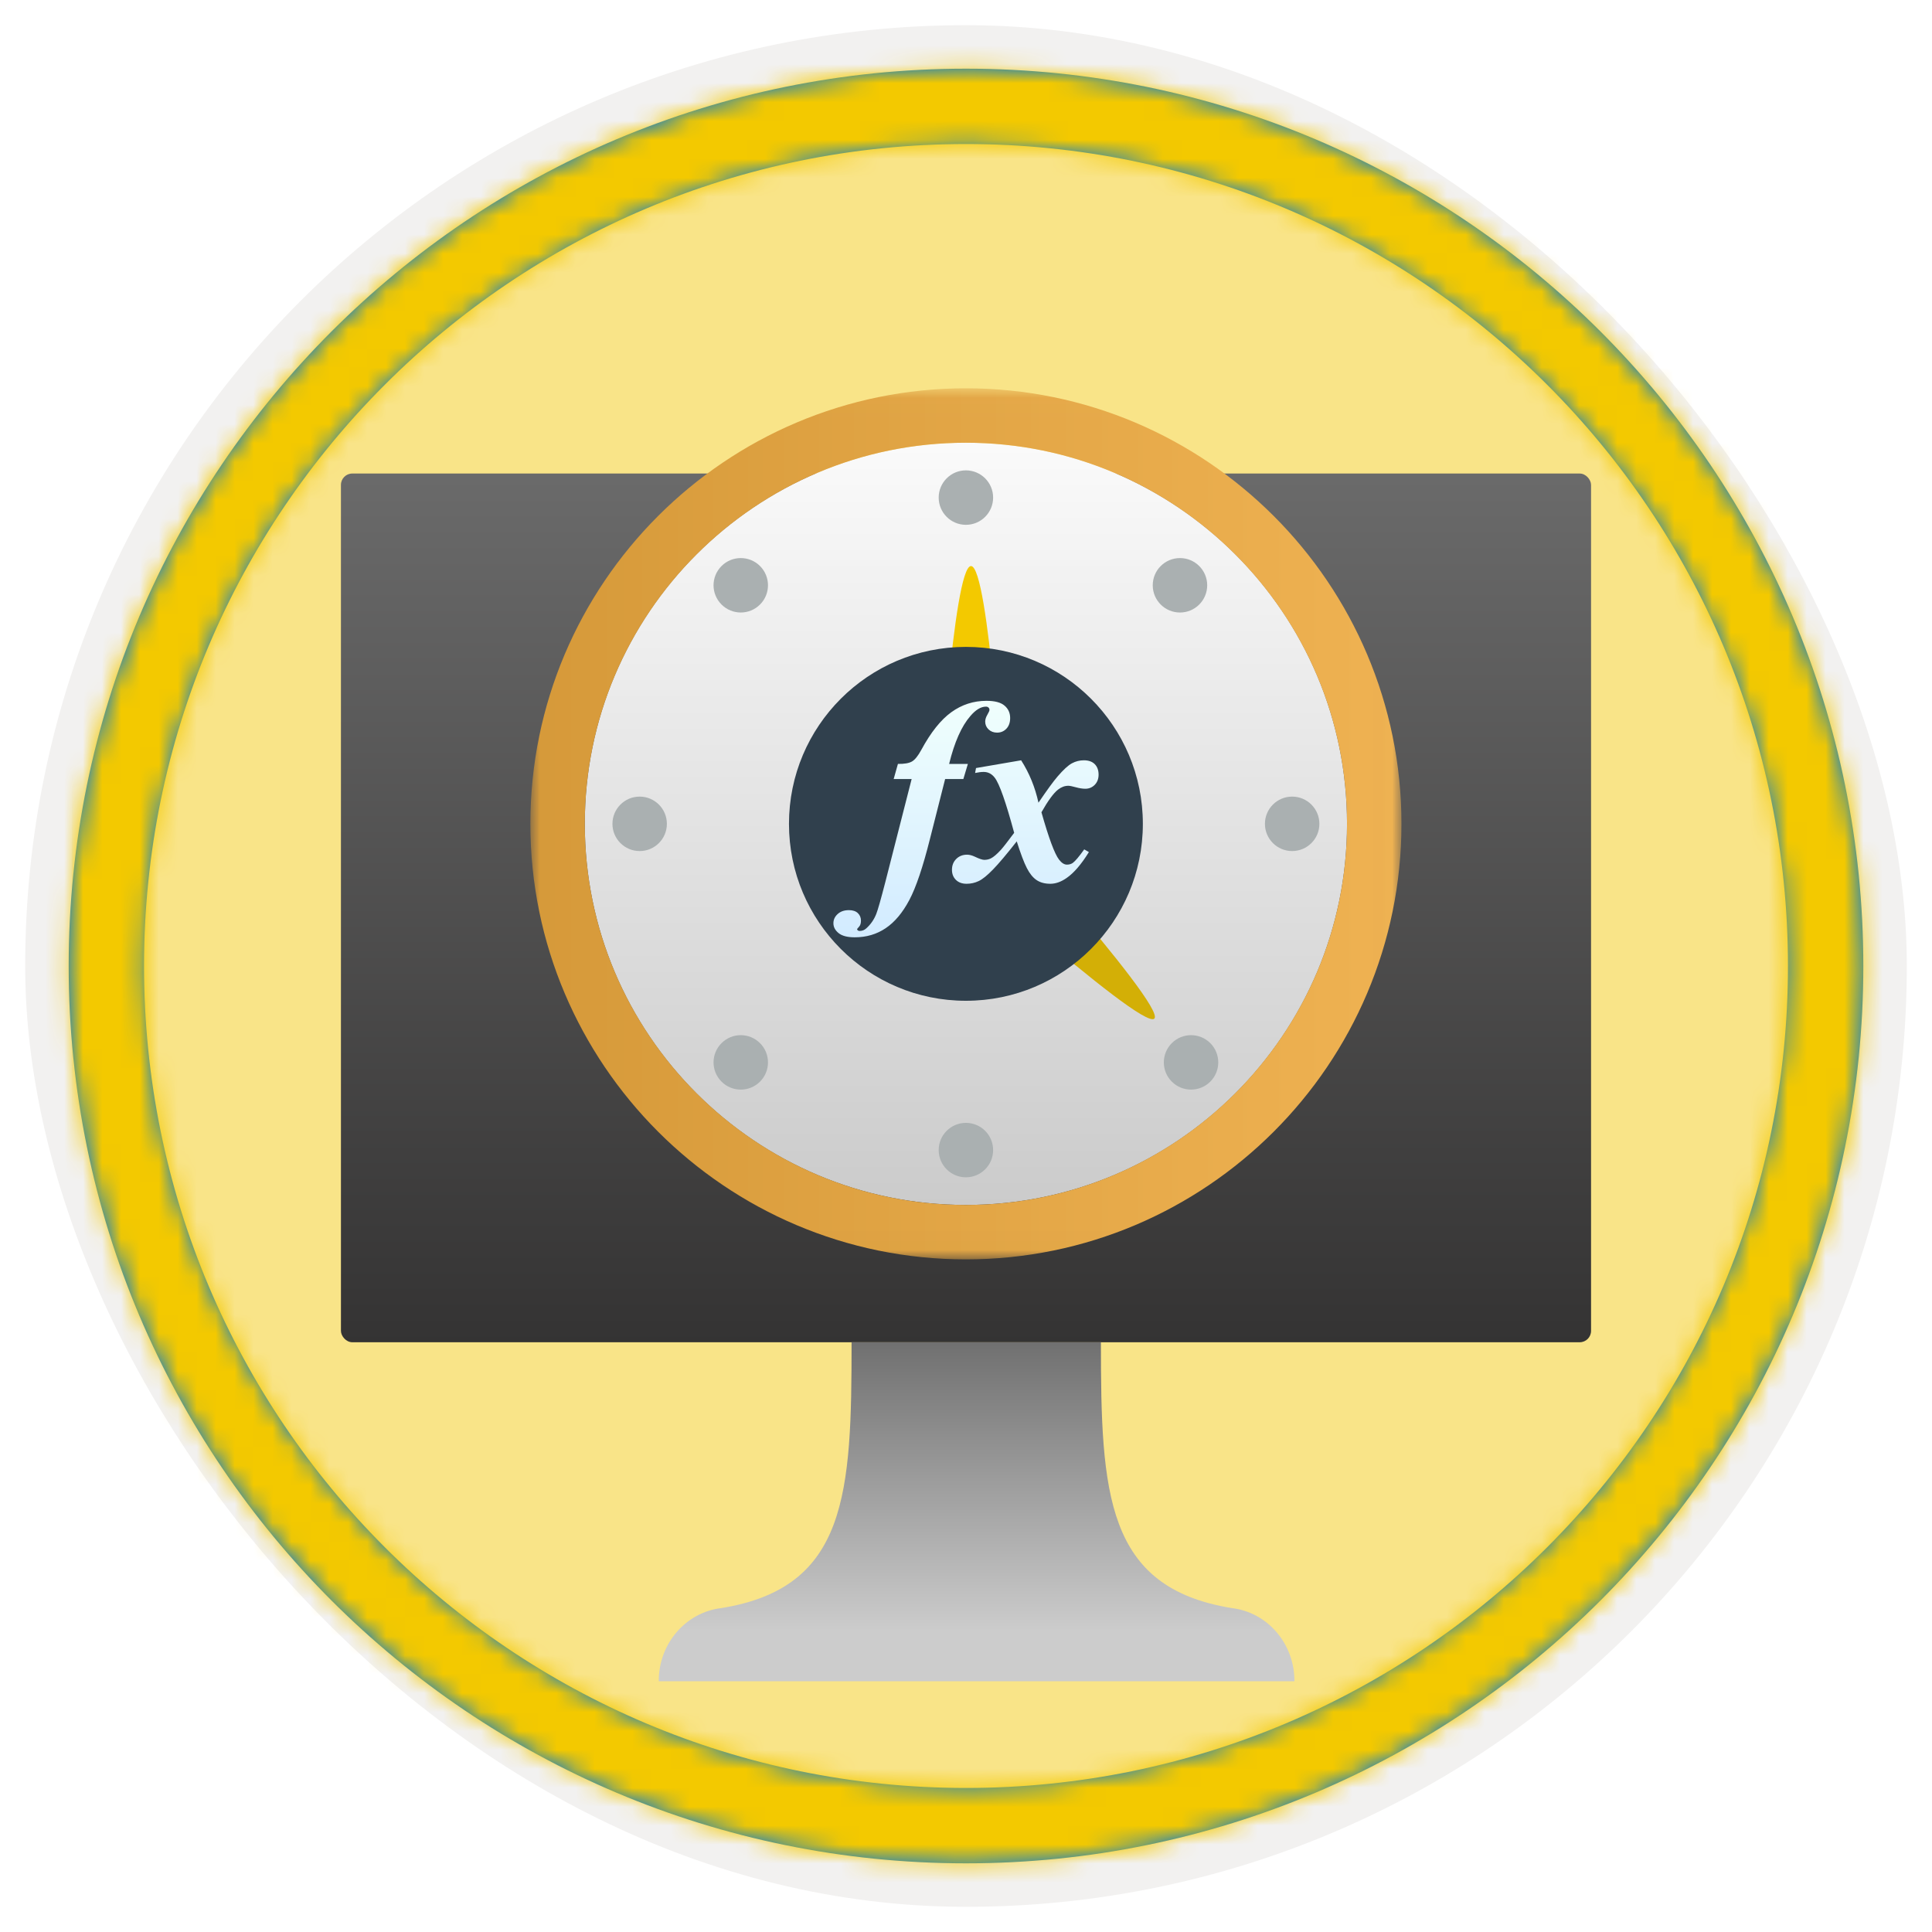 <?xml version="1.0" encoding="UTF-8"?>
<svg width="102px" height="102px" viewBox="0 0 102 102" version="1.1" xmlns="http://www.w3.org/2000/svg" xmlns:xlink="http://www.w3.org/1999/xlink">
    <title>Use DAX in Power BI Desktop/m6-use-dax-time-intelligence-functions-in-power-bi-desktop-models</title>
    <defs>
        <rect id="path-1" x="0" y="0" width="94.34" height="94.34" rx="47.17"></rect>
        <filter x="-2.9%" y="-2.9%" width="106.4%" height="106.4%" filterUnits="objectBoundingBox" id="filter-3">
            <feMorphology radius="2.5" operator="dilate" in="SourceAlpha" result="shadowSpreadOuter1"></feMorphology>
            <feOffset dx="0.5" dy="0.5" in="shadowSpreadOuter1" result="shadowOffsetOuter1"></feOffset>
            <feMorphology radius="1" operator="erode" in="SourceAlpha" result="shadowInner"></feMorphology>
            <feOffset dx="0.5" dy="0.5" in="shadowInner" result="shadowInner"></feOffset>
            <feComposite in="shadowOffsetOuter1" in2="shadowInner" operator="out" result="shadowOffsetOuter1"></feComposite>
            <feColorMatrix values="0 0 0 0 0.822   0 0 0 0 0.832   0 0 0 0 0.836  0 0 0 1 0" type="matrix" in="shadowOffsetOuter1"></feColorMatrix>
        </filter>
        <linearGradient x1="50%" y1="0%" x2="50%" y2="100%" id="linearGradient-4">
            <stop stop-color="#4E4E57" offset="0%"></stop>
            <stop stop-color="#2E2E34" offset="100%"></stop>
        </linearGradient>
        <rect id="path-5" x="0" y="0" width="94.34" height="94.34"></rect>
        <path d="M48.113,0.739 C74.277,0.739 95.487,21.949 95.487,48.113 C95.487,74.277 74.277,95.487 48.113,95.487 C21.949,95.487 0.739,74.277 0.739,48.113 C0.739,21.949 21.949,0.739 48.113,0.739 Z M48.113,4.717 C24.146,4.717 4.717,24.146 4.717,48.113 C4.717,72.08 24.146,91.509 48.113,91.509 C72.08,91.509 91.509,72.08 91.509,48.113 C91.509,24.146 72.08,4.717 48.113,4.717 Z" id="path-6"></path>
        <linearGradient x1="50%" y1="0.67%" x2="50%" y2="100%" id="linearGradient-8">
            <stop stop-color="#6A6A6A" offset="0%"></stop>
            <stop stop-color="#343333" offset="100%"></stop>
        </linearGradient>
        <linearGradient x1="50%" y1="100%" x2="50%" y2="0%" id="linearGradient-9">
            <stop stop-color="#CCCCCC" offset="15%"></stop>
            <stop stop-color="#707070" offset="100%"></stop>
        </linearGradient>
        <linearGradient x1="50%" y1="-9.939%" x2="50%" y2="100%" id="linearGradient-10">
            <stop stop-color="#FFFFFF" offset="0%"></stop>
            <stop stop-color="#CBCBCB" offset="100%"></stop>
        </linearGradient>
        <polygon id="path-11" points="0.001 0.029 45.99 0.029 45.99 45.989 0.001 45.989"></polygon>
        <linearGradient x1="-78.238%" y1="50%" x2="100%" y2="50%" id="linearGradient-13">
            <stop stop-color="#C28626" offset="0%"></stop>
            <stop stop-color="#EFB252" offset="100%"></stop>
        </linearGradient>
        <linearGradient x1="50%" y1="100%" x2="50%" y2="0%" id="linearGradient-14">
            <stop stop-color="#D2EBFF" offset="0%"></stop>
            <stop stop-color="#F0FFFD" offset="100%"></stop>
        </linearGradient>
    </defs>
    <g id="Badges" stroke="none" stroke-width="1" fill="none" fill-rule="evenodd">
        <g id="Use-DAX-in-Power-BI-Desktop" transform="translate(-159, -1269)">
            <g id="Use-DAX-in-Power-BI-Desktop/m6-use-dax-time-intelligence-functions-in-power-bi-desktop-models" transform="translate(160, 1270)">
                <g id="Badge-Plates/Circle">
                    <g id="BG" transform="translate(2.83, 2.83)">
                        <mask id="mask-2" fill="white">
                            <use xlink:href="#path-1"></use>
                        </mask>
                        <g>
                            <use fill="black" fill-opacity="1" filter="url(#filter-3)" xlink:href="#path-1"></use>
                            <rect stroke="#F2F1F0" stroke-width="2.5" x="-1.25" y="-1.25" width="96.84" height="96.84" rx="48.42"></rect>
                        </g>
                        <g id="Colors/Power-BI/BG-Solid-1" mask="url(#mask-2)">
                            <rect id="Rectangle" fill="url(#linearGradient-4)" x="0" y="0" width="94.34" height="94.34"></rect>
                            <g id="Rectangle">
                                <use fill="#F2C811" xlink:href="#path-5"></use>
                                <use fill-opacity="0.501" fill="#FFFFFF" xlink:href="#path-5"></use>
                            </g>
                        </g>
                    </g>
                    <g id="Border" transform="translate(1.887, 1.887)">
                        <mask id="mask-7" fill="white">
                            <use xlink:href="#path-6"></use>
                        </mask>
                        <use id="Boarder" fill="#0078D4" fill-rule="nonzero" xlink:href="#path-6"></use>
                        <g id="Colors/Power-BI/Border" mask="url(#mask-7)" fill="#F3C900">
                            <g transform="translate(-1.887, -1.887)" id="Rectangle">
                                <rect x="0" y="0" width="100" height="100"></rect>
                            </g>
                        </g>
                    </g>
                </g>
                <g id="Group" transform="translate(17, 24)" fill-rule="nonzero">
                    <g id="Computer">
                        <rect id="Rectangle" fill="url(#linearGradient-8)" x="0" y="0" width="66" height="45.864" rx="0.6"></rect>
                        <path d="M47.02,59.897 C40.383,58.815 40.122,53.866 40.122,45.864 L26.959,45.864 C26.959,53.866 26.736,58.815 20.098,59.897 C18.201,60.115 16.768,61.783 16.78,63.763 L50.339,63.763 C50.35,61.783 48.918,60.115 47.02,59.897 Z" id="Path" fill="url(#linearGradient-9)"></path>
                    </g>
                </g>
                <g id="Group-5" transform="translate(27, 19.5)">
                    <g id="Group-2">
                        <path d="M43.116,22.995 C43.116,34.107 34.107,43.115 22.995,43.115 C11.883,43.115 2.875,34.107 2.875,22.995 C2.875,11.882 11.883,2.874 22.995,2.874 C34.107,2.874 43.116,11.882 43.116,22.995" id="Fill-29" fill="url(#linearGradient-10)"></path>
                        <g id="Group-33">
                            <mask id="mask-12" fill="white">
                                <use xlink:href="#path-11"></use>
                            </mask>
                            <g id="Clip-31"></g>
                            <path d="M22.995,2.874 C11.9,2.874 2.875,11.9 2.875,22.995 C2.875,34.089 11.9,43.115 22.995,43.115 C34.089,43.115 43.116,34.089 43.116,22.995 C43.116,11.9 34.089,2.874 22.995,2.874 Z M22.995,45.989 C10.316,45.989 0.001,35.674 0.001,22.995 C0.001,10.315 10.316,0 22.995,0 C35.675,0 45.99,10.315 45.99,22.995 C45.99,35.674 35.675,45.989 22.995,45.989 L22.995,45.989 Z" id="Fill-32" fill="url(#linearGradient-13)" mask="url(#mask-12)"></path>
                        </g>
                        <g id="Group-4" transform="translate(20.143, 9.385)">
                            <path d="M3.122,14.506 C2.179,14.506 1.415,13.742 1.415,12.8 C1.415,12.8 2.179,7.54268443e-15 3.122,7.54268443e-15 C4.064,7.54268443e-15 4.829,12.8 4.829,12.8 C4.829,13.742 4.064,14.506 3.122,14.506" id="Fill-34" fill="#F3C900"></path>
                            <path d="M1.707,11.093 C2.144,11.093 2.58,11.259 2.913,11.593 C2.913,11.593 13.466,23.226 12.8,23.893 C12.134,24.559 0.5,14.006 0.5,14.006 C-0.166,13.34 -0.166,12.26 0.5,11.593 C0.833,11.259 1.27,11.093 1.707,11.093" id="Fill-35" fill="#D3AF06"></path>
                        </g>
                        <path d="M41.657,22.995 C41.657,23.788 41.013,24.432 40.219,24.432 C39.425,24.432 38.782,23.788 38.782,22.995 C38.782,22.201 39.425,21.557 40.219,21.557 C41.013,21.557 41.657,22.201 41.657,22.995" id="Fill-36" fill="#AAB0B1"></path>
                        <path d="M35.734,10.4 C35.734,11.194 35.09,11.838 34.297,11.838 C33.503,11.838 32.859,11.194 32.859,10.4 C32.859,9.607 33.503,8.963 34.297,8.963 C35.09,8.963 35.734,9.607 35.734,10.4" id="Fill-36" fill="#AAB0B1"></path>
                        <path d="M7.208,22.995 C7.208,23.788 6.564,24.432 5.771,24.432 C4.977,24.432 4.334,23.788 4.334,22.995 C4.334,22.201 4.977,21.557 5.771,21.557 C6.564,21.557 7.208,22.201 7.208,22.995" id="Fill-37" fill="#AAB0B1"></path>
                        <path d="M22.995,41.656 C22.201,41.656 21.558,41.012 21.558,40.219 C21.558,39.425 22.201,38.782 22.995,38.782 C23.789,38.782 24.432,39.425 24.432,40.219 C24.432,41.012 23.789,41.656 22.995,41.656" id="Fill-38" fill="#AAB0B1"></path>
                        <path d="M22.995,7.208 C22.201,7.208 21.558,6.564 21.558,5.77 C21.558,4.977 22.201,4.333 22.995,4.333 C23.789,4.333 24.432,4.977 24.432,5.77 C24.432,6.564 23.789,7.208 22.995,7.208" id="Fill-39" fill="#AAB0B1"></path>
                        <path d="M35.898,36.605 C35.336,37.166 34.426,37.166 33.865,36.605 C33.304,36.044 33.304,35.133 33.865,34.573 C34.426,34.011 35.336,34.011 35.898,34.573 C36.458,35.133 36.458,36.044 35.898,36.605" id="Fill-40" fill="#AAB0B1"></path>
                        <path d="M12.125,11.416 C11.564,11.978 10.654,11.978 10.093,11.416 C9.531,10.856 9.531,9.946 10.093,9.384 C10.654,8.823 11.564,8.823 12.125,9.384 C12.686,9.946 12.686,10.856 12.125,11.416" id="Fill-41" fill="#AAB0B1"></path>
                        <path d="M10.093,36.605 C9.531,36.044 9.531,35.133 10.093,34.573 C10.654,34.011 11.564,34.011 12.125,34.573 C12.686,35.133 12.686,36.044 12.125,36.605 C11.564,37.166 10.654,37.166 10.093,36.605" id="Fill-42" fill="#AAB0B1"></path>
                        <path d="M32.337,22.995 C32.337,28.151 28.155,32.336 22.995,32.336 C17.836,32.336 13.654,28.151 13.654,22.995 C13.654,17.838 17.836,13.653 22.995,13.653 C28.155,13.653 32.337,17.838 32.337,22.995" id="Fill-49" fill="#30404D"></path>
                    </g>
                    <path d="M17.126,28.985 C17.741,28.985 18.286,28.824 18.761,28.503 C19.237,28.183 19.652,27.688 20.007,27.019 C20.362,26.35 20.726,25.271 21.099,23.783 L21.099,23.783 L21.898,20.63 L22.86,20.63 L23.099,19.831 L22.109,19.831 C22.391,18.68 22.765,17.838 23.229,17.305 C23.511,16.973 23.786,16.807 24.055,16.807 C24.109,16.807 24.154,16.823 24.188,16.855 C24.222,16.887 24.239,16.928 24.239,16.978 C24.239,17.023 24.201,17.11 24.126,17.237 C24.051,17.365 24.014,17.485 24.014,17.599 C24.014,17.758 24.073,17.895 24.191,18.009 C24.309,18.122 24.46,18.179 24.642,18.179 C24.837,18.179 25.001,18.11 25.133,17.971 C25.265,17.832 25.331,17.644 25.331,17.408 C25.331,17.139 25.232,16.921 25.034,16.753 C24.836,16.584 24.519,16.5 24.082,16.5 C23.399,16.5 22.78,16.7 22.225,17.101 C21.67,17.501 21.142,18.163 20.642,19.087 C20.469,19.406 20.305,19.61 20.15,19.701 C19.995,19.792 19.747,19.836 19.406,19.831 L19.406,19.831 L19.181,20.63 L20.13,20.63 L18.737,26.084 C18.505,26.98 18.348,27.533 18.266,27.742 C18.148,28.047 17.968,28.307 17.727,28.52 C17.631,28.607 17.515,28.65 17.379,28.65 C17.342,28.65 17.311,28.639 17.283,28.616 L17.283,28.616 L17.249,28.568 C17.249,28.546 17.283,28.499 17.352,28.428 C17.42,28.358 17.454,28.25 17.454,28.104 C17.454,27.945 17.399,27.813 17.29,27.708 C17.181,27.604 17.024,27.551 16.819,27.551 C16.573,27.551 16.375,27.619 16.225,27.756 C16.075,27.892 16,28.054 16,28.241 C16,28.441 16.091,28.615 16.273,28.763 C16.455,28.911 16.739,28.985 17.126,28.985 Z M27.454,26.159 C27.736,26.159 28.023,26.056 28.314,25.852 C28.696,25.588 29.088,25.133 29.488,24.486 L29.488,24.486 L29.242,24.343 C28.969,24.725 28.767,24.964 28.635,25.06 C28.548,25.119 28.446,25.148 28.328,25.148 C28.187,25.148 28.048,25.06 27.911,24.882 C27.679,24.582 27.37,23.749 26.983,22.384 C27.329,21.774 27.62,21.376 27.857,21.189 C28.03,21.053 28.212,20.985 28.403,20.985 C28.476,20.985 28.606,21.011 28.795,21.063 C28.984,21.115 29.151,21.142 29.297,21.142 C29.497,21.142 29.664,21.072 29.799,20.933 C29.933,20.795 30,20.616 30,20.398 C30,20.166 29.933,19.981 29.799,19.845 C29.664,19.708 29.472,19.64 29.222,19.64 C28.999,19.64 28.788,19.693 28.59,19.8 C28.392,19.907 28.141,20.138 27.836,20.493 C27.609,20.757 27.272,21.219 26.826,21.879 C26.648,21.064 26.344,20.318 25.911,19.64 L25.911,19.64 L23.529,20.049 L23.481,20.309 C23.659,20.272 23.809,20.254 23.932,20.254 C24.168,20.254 24.364,20.357 24.519,20.561 C24.765,20.88 25.106,21.849 25.543,23.469 C25.201,23.929 24.967,24.229 24.84,24.37 C24.63,24.598 24.457,24.746 24.321,24.814 C24.216,24.869 24.098,24.896 23.966,24.896 C23.866,24.896 23.702,24.841 23.474,24.732 C23.32,24.659 23.181,24.623 23.058,24.623 C22.826,24.623 22.635,24.698 22.485,24.848 C22.334,24.998 22.259,25.189 22.259,25.422 C22.259,25.64 22.329,25.817 22.468,25.954 C22.606,26.09 22.794,26.159 23.031,26.159 C23.258,26.159 23.472,26.111 23.672,26.015 C23.873,25.92 24.124,25.716 24.427,25.404 C24.729,25.093 25.147,24.598 25.679,23.92 C25.884,24.566 26.061,25.036 26.212,25.329 C26.362,25.623 26.534,25.834 26.727,25.964 C26.92,26.094 27.163,26.159 27.454,26.159 Z" id="fx" fill="url(#linearGradient-14)" fill-rule="nonzero"></path>
                </g>
            </g>
        </g>
    </g>
</svg>